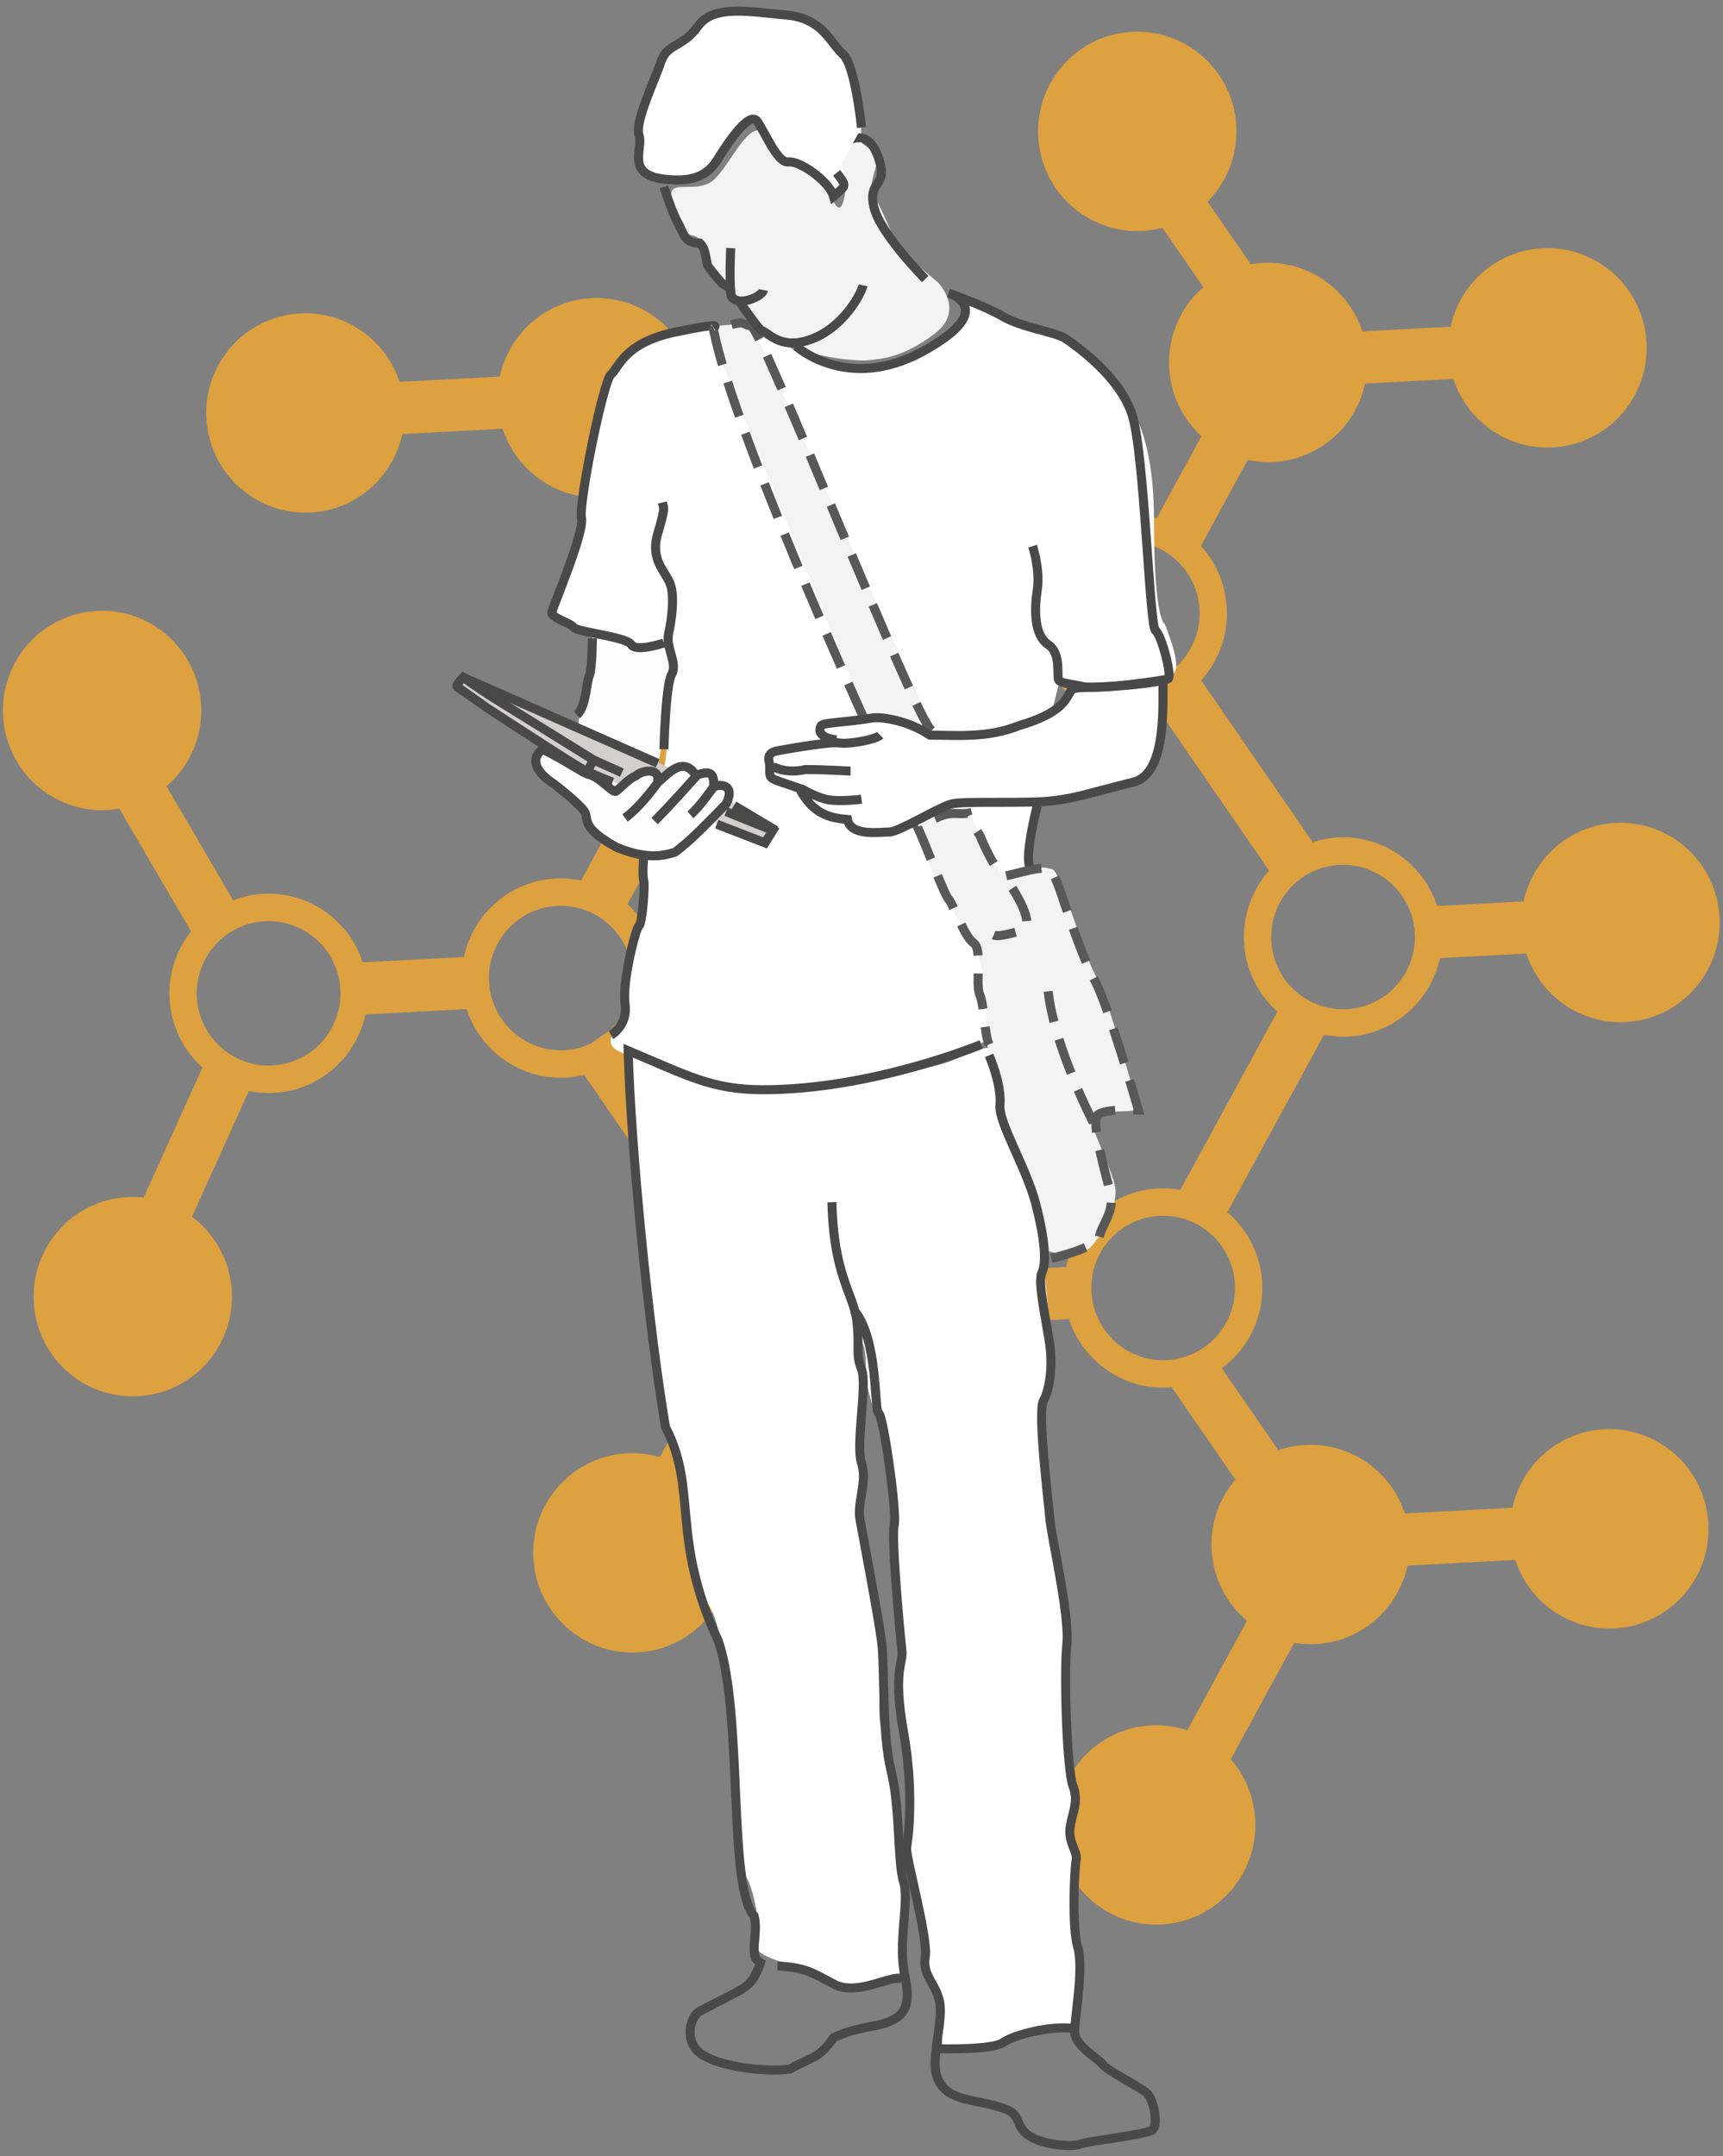 <?xml version="1.0" encoding="UTF-8" standalone="no"?>
<svg width="191px" height="239px" viewBox="0 0 191 239" version="1.1" xmlns="http://www.w3.org/2000/svg" xmlns:xlink="http://www.w3.org/1999/xlink" xmlns:sketch="http://www.bohemiancoding.com/sketch/ns">
    <rect x="0" y="0" width="191" height="239" fill="#808080" stroke="none"/>
    <!-- Generator: Sketch 3.5.2 (25235) - http://www.bohemiancoding.com/sketch -->
    <title>University</title>
    <desc>Created with Sketch.</desc>
    <defs>
        <path id="path-1" d="M10.333,26.345 C10.333,26.345 10.174,29.606 10.347,31.337 C10.519,33.068 13.795,31.856 13.968,30.991"></path>
    </defs>
    <g id="Page-2" stroke="none" stroke-width="1" fill="none" fill-rule="evenodd" sketch:type="MSPage">
        <g id="Desktop-HD-Copy-2" sketch:type="MSArtboardGroup" transform="translate(-570, -1049)">
            <g id="University" sketch:type="MSLayerGroup" transform="translate(489, 979)">
                <g id="noun_107944" transform="translate(177.674, 179.968) rotate(204) translate(-177.674, -179.968) translate(45.174, 42.968)" fill="#FCAB2A" opacity="0.751" sketch:type="MSShapeGroup">
                    <path d="M216.063,161.507 C215.609,161.507 215.165,161.545 214.729,161.596 L207.496,147.604 C209.213,145.656 210.264,143.096 210.264,140.286 C210.264,137.212 209.019,134.43 207.001,132.427 C207.052,132.356 207.115,132.288 207.159,132.204 L214.294,118.4 C214.873,118.494 215.46,118.555 216.065,118.555 C222.144,118.555 227.061,113.605 227.061,107.503 C227.061,101.4 222.144,96.451 216.065,96.451 C209.988,96.451 205.071,101.4 205.071,107.503 C205.071,110.924 206.617,113.978 209.047,116.007 L202.055,129.534 C202.036,129.555 202.036,129.576 202.027,129.597 C201.146,129.367 200.228,129.234 199.277,129.234 C194.196,129.234 189.937,132.697 188.673,137.398 C188.664,137.398 188.655,137.391 188.655,137.391 L177.446,137.391 C176.172,132.694 171.911,129.234 166.839,129.234 C166.145,129.234 165.47,129.306 164.812,129.431 L153.168,110.48 C155.266,108.465 156.583,105.631 156.583,102.485 C156.583,99.545 155.436,96.88 153.567,94.901 C153.621,94.845 153.666,94.8 153.712,94.737 L158.658,86.688 C159.777,87.077 160.99,87.3 162.242,87.3 C168.32,87.3 173.238,82.353 173.238,76.248 C173.238,70.146 168.32,65.199 162.242,65.199 C156.175,65.199 151.248,70.143 151.248,76.248 C151.248,78.991 152.252,81.494 153.89,83.426 L148.809,91.696 C148.771,91.762 148.757,91.827 148.72,91.898 C147.732,91.6 146.683,91.435 145.587,91.435 C140.518,91.435 136.254,94.896 134.986,99.592 L112.558,99.592 C111.292,94.896 107.029,91.435 101.959,91.435 C101.833,91.435 101.709,91.452 101.585,91.454 L95.067,80.85 C96.946,78.866 98.107,76.19 98.107,73.233 C98.107,70.047 96.754,67.183 94.605,65.163 L101.852,53.379 C103.087,53.862 104.428,54.137 105.832,54.137 C111.909,54.137 116.829,49.19 116.829,43.087 C116.829,36.982 111.909,32.035 105.832,32.035 C99.761,32.035 94.841,36.982 94.841,43.087 C94.841,45.67 95.726,48.037 97.203,49.92 L89.503,62.451 C88.732,62.282 87.933,62.184 87.11,62.184 C82.041,62.184 77.777,65.645 76.509,70.338 L64.557,70.338 C63.291,65.645 59.027,62.184 53.958,62.184 C47.881,62.184 42.961,67.131 42.961,73.233 C42.961,79.338 47.881,84.286 53.958,84.286 C59.027,84.286 63.291,80.827 64.557,76.129 L76.509,76.129 C77.777,80.827 82.038,84.286 87.11,84.286 C88.164,84.286 89.178,84.128 90.143,83.851 L95.922,93.25 C92.937,95.227 90.963,98.622 90.963,102.485 C90.963,105.643 92.287,108.486 94.406,110.501 L82.681,129.579 C81.821,129.363 80.929,129.236 80.004,129.236 C74.932,129.236 70.671,132.697 69.402,137.393 L59.807,137.393 C58.539,132.697 54.278,129.236 49.206,129.236 C43.129,129.236 38.209,134.185 38.209,140.288 C38.209,146.39 43.129,151.34 49.206,151.34 C54.278,151.34 58.539,147.879 59.807,143.178 L69.402,143.178 C70.668,147.879 74.932,151.34 80.004,151.34 C80.978,151.34 81.915,151.199 82.814,150.96 L94.224,169.521 C92.21,171.526 90.963,174.301 90.963,177.372 C90.963,180.042 91.906,182.493 93.472,184.4 L87.788,193.654 C86.879,193.412 85.937,193.268 84.954,193.268 C79.882,193.268 75.621,196.732 74.352,201.425 L64.554,201.425 C63.291,196.732 59.029,193.268 53.953,193.268 C47.881,193.268 42.957,198.218 42.957,204.321 C42.957,210.421 47.881,215.373 53.953,215.373 C59.027,215.373 63.291,211.912 64.554,207.218 L74.352,207.218 C75.621,211.912 79.882,215.373 84.954,215.373 C85.417,215.373 85.865,215.335 86.307,215.283 L90.734,222.48 C88.514,224.499 87.113,227.418 87.113,230.661 C87.113,236.761 92.037,241.713 98.109,241.713 C104.181,241.713 109.105,236.761 109.105,230.661 C109.105,224.553 104.181,219.608 98.109,219.608 C97.343,219.608 96.6,219.691 95.88,219.834 L91.699,213.036 C94.282,211.017 95.95,207.868 95.95,204.318 C95.95,201.287 94.736,198.547 92.775,196.549 L98.188,187.741 C99.366,188.171 100.63,188.42 101.961,188.42 C106.828,188.42 110.946,185.238 112.392,180.833 L135.158,180.833 C136.605,185.238 140.726,188.42 145.592,188.42 C146.393,188.42 147.178,188.331 147.923,188.166 L152.577,195.736 C150.096,197.765 148.503,200.855 148.503,204.318 C148.503,210.418 153.43,215.37 159.497,215.37 C164.578,215.37 168.83,211.909 170.103,207.216 L181.225,207.216 C182.499,211.909 186.758,215.37 191.829,215.37 C197.906,215.37 202.826,210.418 202.826,204.318 C202.826,198.216 197.906,193.266 191.829,193.266 C186.758,193.266 182.499,196.729 181.225,201.423 L170.096,201.423 C168.823,196.729 164.571,193.266 159.49,193.266 C158.95,193.266 158.422,193.32 157.896,193.398 L153.03,185.48 C155.212,183.461 156.581,180.58 156.581,177.37 C156.581,174.081 155.142,171.134 152.871,169.107 L164.027,150.957 C164.926,151.199 165.867,151.338 166.837,151.338 C171.909,151.338 176.17,147.877 177.443,143.176 L188.652,143.176 C188.652,143.176 188.662,143.171 188.671,143.171 C189.935,147.872 194.194,151.338 199.275,151.338 C200.45,151.338 201.588,151.145 202.655,150.798 L209.372,163.808 C206.755,165.823 205.066,168.992 205.066,172.561 C205.066,178.671 209.984,183.613 216.06,183.613 C222.139,183.613 227.057,178.671 227.057,172.561 C227.059,166.464 222.139,161.507 216.063,161.507 L216.063,161.507 Z M145.585,94.478 C149.991,94.478 153.549,98.061 153.549,102.485 C153.549,106.904 149.991,110.489 145.585,110.489 C141.181,110.489 137.623,106.904 137.623,102.485 C137.623,98.061 141.181,94.478 145.585,94.478 L145.585,94.478 Z M93.988,102.485 C93.988,98.064 97.551,94.478 101.954,94.478 C106.353,94.478 109.916,98.061 109.916,102.485 C109.916,106.904 106.353,110.489 101.954,110.489 C97.551,110.489 93.988,106.902 93.988,102.485 L93.988,102.485 Z M72.037,140.286 C72.037,135.864 75.6,132.281 80.001,132.281 C84.4,132.281 87.968,135.864 87.968,140.286 C87.968,144.707 84.4,148.292 80.001,148.292 C75.6,148.292 72.037,144.707 72.037,140.286 L72.037,140.286 Z M101.957,185.372 C97.553,185.372 93.99,181.787 93.99,177.37 C93.99,172.949 97.553,169.363 101.957,169.363 C106.356,169.363 109.918,172.949 109.918,177.37 C109.918,181.787 106.353,185.372 101.957,185.372 L101.957,185.372 Z M153.549,177.37 C153.549,181.787 149.991,185.372 145.585,185.372 C141.181,185.372 137.623,181.787 137.623,177.37 C137.623,172.949 141.181,169.363 145.585,169.363 C149.991,169.363 153.549,172.949 153.549,177.37 L153.549,177.37 Z M145.585,166.318 C140.31,166.318 135.899,170.061 134.836,175.046 L112.701,175.046 C111.638,170.061 107.229,166.318 101.954,166.318 C101.011,166.318 100.106,166.45 99.235,166.67 L87.802,148.067 C89.773,146.069 90.991,143.322 90.991,140.286 C90.991,137.2 89.727,134.413 87.704,132.408 L99.483,113.244 C100.275,113.427 101.102,113.532 101.952,113.532 C107.021,113.532 111.285,110.074 112.551,105.378 L134.979,105.378 C136.247,110.074 140.511,113.532 145.58,113.532 C146.444,113.532 147.281,113.427 148.08,113.237 L159.602,131.978 C157.298,134.002 155.841,136.97 155.841,140.288 C155.841,143.324 157.058,146.073 159.034,148.069 L147.692,166.525 C147.008,166.391 146.307,166.318 145.585,166.318 L145.585,166.318 Z M166.839,148.292 C162.436,148.292 158.878,144.707 158.878,140.286 C158.878,137.804 160.025,135.613 161.786,134.143 C161.824,134.131 161.859,134.134 161.884,134.115 L163.921,132.852 C164.83,132.493 165.809,132.279 166.839,132.279 C171.236,132.279 174.801,135.862 174.801,140.283 C174.801,144.707 171.234,148.292 166.839,148.292 L166.839,148.292 Z M191.304,140.286 C191.304,135.864 194.871,132.281 199.275,132.281 C203.669,132.281 207.236,135.864 207.236,140.286 C207.236,144.707 203.669,148.292 199.275,148.292 C194.873,148.292 191.304,144.707 191.304,140.286 L191.304,140.286 Z" id="Shape" transform="translate(132.635, 136.874) rotate(-27) translate(-132.635, -136.874) "></path>
                </g>
                <path d="M185.466,296.746 L190.984,296.573 L194.951,295.188 L199.607,294.496 C199.607,294.496 201.676,288.955 200.814,287.224 C199.951,285.493 200.469,277.875 200.469,277.875 C200.469,277.875 199.779,273.893 199.779,273.027 C199.779,272.162 200.469,269.738 200.469,269.738 L199.434,265.756 C199.434,265.756 199.262,254.156 199.262,252.425 C199.262,250.693 196.847,234.592 196.847,234.592 L196.33,226.108 L197.71,221.088 L196.847,211.219 C196.847,211.219 197.71,206.025 196.503,204.467 C195.295,202.909 193.226,195.464 193.226,195.464 C193.226,195.464 191.157,189.058 191.157,186.981 C191.157,184.903 187.88,187.327 185.121,188.019 C182.362,188.712 173.223,191.309 169.774,190.616 C166.325,189.924 157.358,188.712 157.358,188.712 L150.633,186.288 L154.426,227.494 L156.668,232.514 C156.668,232.514 157.185,246.538 158.91,247.231 C160.634,247.923 161.669,256.06 161.669,256.06 C161.669,256.06 162.186,276.836 163.393,277.702 C164.601,278.568 165.463,284.627 164.945,285.493 C164.428,286.358 166.153,287.051 169.429,288.09 C172.705,289.129 174.257,291.206 176.844,290.167 C179.431,289.129 181.155,289.302 181.155,289.302 L181.328,276.663 C181.328,276.663 180.12,265.063 178.913,262.293 C177.706,259.523 179.431,253.463 178.568,250.866 C177.706,248.269 175.982,237.881 176.154,236.496 C176.327,235.111 177.016,232.688 176.672,230.091 C176.327,227.494 177.534,221.261 176.672,219.01 C175.809,216.759 177.361,226.455 178.396,227.32 C179.431,228.186 179.948,234.938 179.948,235.977 C179.948,237.016 180.12,246.365 180.638,247.057 C181.155,247.75 180.983,255.541 180.465,256.926 C179.948,258.311 181.672,262.812 181.845,265.409 C182.017,268.006 181.328,279.087 182.88,281.338 C184.432,283.588 183.052,289.129 184.087,289.821 C185.121,290.514 185.466,296.746 185.466,296.746 Z" id="Path-84" fill="#FFFFFF" sketch:type="MSShapeGroup"></path>
                <path d="M190.467,185.249 C190.467,185.249 184.604,188.539 182.707,188.539 C180.81,188.539 170.981,195.983 155.806,188.712 C151.667,186.807 147.356,186.981 149.081,184.384 C150.805,181.787 150.288,178.497 150.46,177.458 C150.633,176.42 152.357,171.052 152.357,171.052 L152.529,164.993 C152.529,164.993 155.289,154.778 154.944,150.796 C154.599,146.814 155.806,143.351 155.806,143.351 L155.116,141.101 L152.357,141.793 C152.357,141.793 143.907,139.716 143.045,138.677 C142.183,137.638 142.01,137.638 143.562,134.175 C145.114,130.713 145.804,119.113 146.666,118.42 C147.529,117.728 146.839,111.322 151.15,108.898 C155.461,106.474 163.911,105.608 164.773,106.128 C165.635,106.647 169.429,109.764 174.43,110.629 C179.431,111.495 186.673,107.167 187.363,105.955 C188.053,104.743 187.363,103.358 188.57,103.358 C189.777,103.358 194.606,107.167 196.33,106.994 C198.055,106.82 203.228,110.11 204.263,112.014 C205.297,113.919 208.919,116.343 208.919,127.596 C208.919,138.85 210.126,139.196 210.126,139.196 C210.126,139.196 212.023,143.698 211.16,144.563 C210.298,145.429 208.401,145.602 207.884,145.429 C207.367,145.256 201.676,146.641 200.814,145.948 C199.951,145.256 198.917,145.602 198.572,145.429 C198.227,145.256 194.261,163.954 194.951,165.685 C195.64,167.417 190.467,185.249 190.467,185.249 Z" id="Path-85" fill="#FFFFFF" sketch:type="MSShapeGroup"></path>
                <path d="M189.432,176.073 C191.153,180.499 189.605,185.249 190.984,187.327 C192.364,189.404 191.847,193.04 191.847,193.04 L195.468,201.524 L197.02,208.622 C197.02,208.622 200.469,209.834 202.021,208.103 C203.573,206.371 204.952,203.428 204.607,201.524 C204.263,199.619 201.503,194.079 201.848,193.56 C202.193,193.04 207.367,193.386 207.194,192.867 C207.022,192.348 203.918,180.748 202.538,178.324 C201.159,175.9 198.572,166.724 197.71,166.378 C196.847,166.032 194.778,166.032 193.916,166.551 C193.054,167.07 191.502,167.417 189.95,163.435 C188.398,159.453 164.256,105.782 164.256,105.782 L160.462,106.128 C160.462,106.128 159.6,106.82 160.634,109.244 C161.669,111.668 183.914,166.724 185.984,170.014 C188.053,173.303 187.712,171.648 189.432,176.073 Z" id="Path-83" fill="#F3F3F3" sketch:type="MSShapeGroup"></path>
                <path d="M166.842,153.393 C166.842,153.393 165.635,153.566 166.325,154.778 C167.015,155.99 166.325,155.99 166.325,155.99 L169.601,157.548 L170.808,159.106 L173.568,160.665 L174.775,160.838 L177.016,162.05 L180.293,161.876 C180.293,161.876 186.328,158.76 187.363,158.76 C188.398,158.76 198.744,158.587 198.744,158.587 L207.194,156.509 C207.194,156.509 209.436,154.778 209.953,152.7 C210.471,150.623 210.126,145.429 210.126,145.429 L200.641,145.948 C200.641,145.948 199.779,147.68 198.572,148.545 C197.365,149.411 190.812,151.315 189.95,151.315 L184.087,151.315 C184.087,151.315 179.086,148.892 176.672,149.411 C174.257,149.93 172.533,150.103 172.533,150.103 C172.533,150.103 171.326,150.796 172.188,151.315 C173.05,151.835 172.188,152.527 172.188,152.527 L166.842,153.393 Z" id="Path-86" fill="#FFFFFF" sketch:type="MSShapeGroup"></path>
                <path d="M146.666,140.235 L146.321,145.602 L145.287,148.718 C145.287,148.718 144.769,154.605 143.735,154.605 C142.7,154.605 141.493,152.7 140.803,153.22 C140.114,153.739 140.114,154.951 140.114,154.951 L143.045,157.548 L145.804,159.972 L147.011,162.223 L150.977,164.647 L154.254,164.647 L156.841,163.781 L159.772,160.838 C159.772,160.838 161.841,158.933 161.841,158.587 C161.841,158.241 161.841,157.375 161.841,157.375 L160.807,156.856 L159.945,156.336 L159.6,155.471 L158.22,155.817 L157.013,155.124 C157.013,155.124 155.289,155.297 154.944,155.644 C154.599,155.99 153.909,156.682 153.909,156.682 L153.737,155.99 C153.737,155.99 154.426,152.874 154.771,148.199 C155.116,143.524 155.806,145.429 155.806,144.217 C155.806,143.005 155.116,141.447 155.116,141.447 C155.116,141.447 152.702,141.62 152.357,141.62 C152.012,141.62 148.218,140.408 148.218,140.408 L146.666,140.235 Z" id="Path-87" fill="#FDFDFD" sketch:type="MSShapeGroup"></path>
                <path d="M160.117,161.011 C159.841,160.74 161.387,159.354 161.497,158.414 C161.626,157.303 160.328,156.62 159.945,156.336 C159.071,155.691 157.403,155.603 156.496,155.124 C156.004,154.865 154.899,156.742 154.426,156.509 C153.673,156.138 153.567,155.92 152.874,155.644 C152.341,155.43 150.392,157.205 149.943,157.029 C148.258,156.367 146.149,155.471 146.149,155.471 L131.664,146.295 L132.526,145.083 L155.633,155.297 C155.633,155.297 156.247,154.924 157.53,155.297 C158.627,155.617 160.323,156.635 161.324,157.202 C161.734,157.434 161.509,158.566 161.841,158.76 C163.308,159.615 166.325,161.53 166.325,161.53 L165.98,163.261 C165.98,163.261 162.657,163.505 160.117,161.011 Z" id="Path-88" fill="#D4CFCF" sketch:type="MSShapeGroup"></path>
                <path d="M176.154,81.37 L176.672,86.737 L174.775,90.546 L173.395,91.412 L169.774,88.122 L168.049,87.43 L171.671,80.158 L176.154,81.37 Z" id="Path-90" fill="#FFFFFF" sketch:type="MSShapeGroup"></path>
                <path d="M184.949,101.28 C184.949,101.28 188.053,104.397 184.604,106.994 C181.155,109.591 178.913,109.764 177.189,109.937 C175.464,110.11 169.774,109.244 169.601,108.379 C169.429,107.513 170.636,107.686 168.049,107.513 C165.463,107.34 159.6,100.241 159.6,98.856 C159.6,97.471 158.737,96.259 157.703,96.086 C156.668,95.913 155.116,92.277 155.461,91.239 C155.806,90.2 158.048,91.239 159.772,90.2 C161.497,89.161 163.566,83.967 165.29,84.486 C167.015,85.006 166.497,87.256 167.532,87.603 C168.567,87.949 172.016,88.988 173.223,91.931 C174.43,94.874 174.775,90.892 174.775,90.2 C174.775,89.507 173.223,85.525 175.12,85.525 C177.016,85.525 178.396,87.603 178.396,87.603 C178.396,87.603 177.189,90.892 177.706,91.412 C178.224,91.931 180.638,97.644 180.638,97.644 L184.949,101.28 Z" id="Path-89" fill="#F3F3F3" sketch:type="MSShapeGroup"></path>
                <g id="pants" transform="translate(150.633, 185.769)" stroke="#494949" sketch:type="MSShapeGroup">
                    <path d="M39.145,0 C39.145,0 26.985,5.063 14.83,5.021 C9.277,5.002 6.597,3.461 0,0.693 C0.306,11.622 2.242,31.164 4.139,42.417 C7.76,49.343 4.656,54.71 10.002,66.136 C12.761,74.274 11.036,93.491 13.968,96.608 C14.485,98.685 13.278,101.109 14.658,101.802 C13.623,104.745 13.106,104.399 7.932,107.169 C6.898,107.688 6.036,110.631 8.277,112.017 C10.519,113.402 15.347,113.921 17.934,113.575 C20.348,112.19 21.038,112.536 22.763,110.112 C25.177,108.9 27.591,108.9 28.798,108.381 C30.005,107.861 31.557,107.169 30.695,103.36 C29.833,99.551 31.212,95.05 30.523,92.799 C29.833,90.548 30.178,84.662 29.143,80.506 C28.108,76.351 28.453,69.08 28.108,66.31 C27.763,63.54 26.039,54.537 25.694,52.632 C25.349,50.728 26.556,48.477 25.867,46.399 C25.177,44.322 26.556,37.743 25.867,36.011 C25.177,34.28 25.694,33.588 25.349,30.644 C25.004,27.701 22.763,25.624 22.59,17.486" id="Path-44"></path>
                    <path d="M16.555,102.148 C19.659,102.321 20.348,102.841 22.935,104.226 C25.522,105.438 28.971,103.187 30.35,103.533" id="Path-45"></path>
                    <path d="M25.004,29.432 C27.763,32.549 27.246,40.686 27.763,40.859 C28.281,41.032 29.833,51.94 29.488,53.325 C29.143,54.71 30.178,65.79 30.35,67.175 C30.523,68.56 29.315,69.426 30.523,76.178 C31.73,82.93 31.04,88.124 30.867,88.99 C30.695,89.856 33.282,99.032 32.937,101.109 C32.592,103.187 33.971,103.879 34.489,105.957 C35.006,108.034 33.627,112.017 34.144,114.094 C34.661,116.172 36.386,116.691 37.938,117.037 C39.49,117.384 41.731,117.73 42.594,118.422 C43.456,119.115 43.111,120.327 44.835,121.193 C46.56,122.058 49.319,122.231 50.181,121.885 C51.043,121.539 57.424,120.846 58.114,120.327 C58.803,119.807 58.286,116.864 57.424,116.172 C56.562,115.479 53.113,113.748 52.595,113.055 C52.078,112.363 49.491,110.978 49.491,109.42 C49.491,107.861 50.526,102.494 49.836,100.07 C49.146,97.647 49.491,91.241 49.664,90.375 C49.836,89.509 48.802,88.471 48.974,86.912 C49.146,85.354 50.009,83.969 49.319,82.238 C48.629,80.506 48.284,69.599 48.629,66.483 C48.974,63.366 46.905,54.537 46.732,52.459 C46.56,50.381 45.353,40.686 46.042,39.474 C46.732,38.262 47.077,35.665 46.732,33.241 C46.387,30.818 45.353,26.316 45.87,25.277 C46.387,24.239 46.215,21.642 45.18,17.659 C44.146,13.677 41.042,8.657 41.214,6.752 C41.386,4.848 40.524,2.424 40.007,1.212" id="Path-46"></path>
                    <path d="M34.316,111.324 C34.316,111.324 40.352,111.497 41.559,110.631 C42.766,109.766 46.905,108.727 49.319,109.073" id="Path-47"></path>
                </g>
                <g id="t-shirt" transform="translate(142.01, 102.319)" stroke="#494949" sketch:type="MSShapeGroup">
                    <path d="M6.725,82.411 C6.725,82.411 8.622,81.372 8.277,78.948 C7.932,76.524 9.484,70.465 9.829,70.292 C10.174,70.119 10.519,65.79 10.347,65.271 C10.174,64.751 10.347,62.674 10.347,62.674" id="Path-48"></path>
                    <path d="M12.588,50.728 C12.588,50.728 12.761,43.629 13.451,42.417 C14.14,41.205 12.761,39.474 13.106,37.916 C13.451,36.358 13.795,33.761 13.278,32.376 C12.761,30.991 11.036,29.779 11.899,26.835 C12.761,23.892 12.588,24.065 12.416,23.373" id="Path-49"></path>
                    <path d="M12.588,38.955 C12.588,38.955 9.484,39.994 8.967,39.128 C8.45,38.262 2.932,37.743 2.587,37.223 C2.242,36.704 -2.19796403e-13,36.185 0.172,35.492 C0.345,34.8 3.794,26.662 3.449,25.104 C3.104,23.546 5.863,9.869 6.725,9.176 C7.588,8.483 8.105,5.713 13.795,4.501 C19.486,3.29 18.107,3.982 18.107,3.982" id="Path-50"></path>
                    <path d="M27.246,6.06 C27.246,6.06 32.937,11.254 41.386,6.579 C49.836,1.904 44.146,0.173 44.146,0.173 C44.146,0.173 48.112,1.558 50.181,2.77 C52.25,3.982 56.044,4.501 57.079,5.194 C58.114,5.886 63.114,9.349 64.494,13.677 C65.873,18.006 66.391,37.05 67.081,37.57 C67.77,38.089 68.977,42.764 68.46,42.937 C67.943,43.11 60.7,44.149 59.148,43.802 C57.596,43.456 56.734,43.456 56.389,43.11 C56.044,42.764 56.734,40.167 55.182,39.128 C53.63,38.089 53.63,35.319 53.975,33.068 C54.32,30.818 53.458,28.221 53.458,28.221" id="Path-51"></path>
                    <path d="M53.975,56.96 C53.975,56.96 52.595,62.328 53.113,63.713" id="Path-52"></path>
                </g>
                <g id="bag" transform="translate(159.945, 105.782)" stroke="#595858" stroke-dasharray="4,2" sketch:type="MSShapeGroup">
                    <path d="M37.593,103.706 C37.593,103.706 42.766,102.494 42.938,101.282 C43.111,100.07 44.663,98.512 44.146,96.435 C43.628,94.357 41.904,88.471 42.766,87.778 C43.628,87.085 47.25,87.259 47.25,87.259 C47.25,87.259 43.973,75.832 42.421,72.889 C40.869,69.945 39.662,65.963 39.317,65.098 C38.972,64.232 38.11,61.116 37.42,60.596 C36.731,60.077 33.627,61.116 32.592,61.289 C31.557,61.462 29.66,56.787 29.66,56.787 C29.66,56.787 28.453,55.056 28.281,54.364 C27.074,54.537 26.588,54.076 24.832,54.883 C24.217,55.166 23.523,55.338 22.763,55.922 C23.625,57.653 25.694,63.366 26.211,63.886 C26.729,64.405 27.936,68.041 28.971,68.733 C30.005,69.426 29.143,73.235 29.66,74.447 C30.178,75.659 30.178,78.948 30.695,79.987" id="Path-53"></path>
                    <path d="M33.282,62.674 C33.282,62.674 36.041,66.829 34.316,67.348 C32.592,67.868 31.557,68.041 31.212,67.868" id="Path-54"></path>
                    <path d="M42.249,88.644 C42.249,88.644 37.938,80.333 37.248,74.101" id="Path-55"></path>
                    <path d="M16.727,43.629 C16.727,43.629 2.414,12.119 0.172,0.866 C3.966,-0.519 3.104,0.173 4.311,0.346 C5.518,0.519 22.245,43.456 24.315,45.188" id="Path-63"></path>
                </g>
                <g id="hands" transform="translate(140.286, 140.754)" stroke="#494949" sketch:type="MSShapeGroup">
                    <path d="M33.454,11.254 C33.454,11.254 31.04,11.08 31.73,9.695 C31.91,9.333 34.316,9.349 37.42,8.83 C38.252,8.691 41.214,9.003 43.801,10.734 C46.732,10.734 50.181,11.08 53.63,9.695 C58.584,8.237 58.819,6.728 59.493,5.713 C59.838,5.194 63.977,5.713 69.667,4.675 C69.495,6.233 70.318,14.943 66.391,15.928 C60.873,17.313 60.183,17.659 57.424,18.006 C54.665,18.352 47.594,18.006 46.215,18.352 C44.835,18.698 40.352,21.468 39.317,21.468 C38.282,21.468 35.006,21.988 34.661,20.083 C32.764,19.91 30.867,19.564 29.315,16.621 C25.867,15.409 26.039,15.755 26.039,14.37 C26.556,14.543 25.004,12.812 26.901,12.466 C28.798,12.119 32.937,11.427 33.799,11.6 C34.661,11.773 37.765,11.254 38.282,10.734" id="Path-56"></path>
                    <path d="M26.384,14.197 C26.384,14.197 27.763,15.062 30.005,14.543 C32.247,14.543 34.661,14.716 35.006,14.716" id="Path-57"></path>
                    <path d="M29.488,16.621 C29.488,16.621 30.867,17.486 32.247,17.833 C33.627,18.179 36.213,17.833 36.213,17.833" id="Path-58"></path>
                    <path d="M2.069,16.101 C2.069,16.101 -1.38,14.024 0.862,12.292 C3.621,13.677 5.001,14.716 5.863,15.062 C7.07,15.236 8.622,17.14 8.967,16.967 C9.312,16.794 10.347,15.582 11.209,15.236 C11.726,14.716 13.795,14.197 13.623,15.755 C13.623,16.621 16.037,12.466 17.762,15.062 C18.107,15.409 20.003,13.851 19.831,16.448 C20.693,16.101 22.245,16.274 21.211,18.352 C19.314,20.256 17.417,22.334 15.52,23.719 C14.313,24.065 12.588,24.585 9.14,23.2 C5.001,20.949 6.036,20.083 5.518,19.218 C5.001,18.352 2.069,16.101 2.069,16.101 Z" id="Path-59"></path>
                    <path d="M13.795,15.755 C13.795,15.755 11.899,18.525 10.002,19.91" id="Path-60"></path>
                    <path d="M17.934,15.236 C17.934,15.236 15.175,18.352 13.278,20.256" id="Path-61"></path>
                    <path d="M19.831,16.448 C19.831,16.448 18.279,18.698 17.244,19.564" id="Path-62"></path>
                    <path d="M6.38,0 C6.38,0 6.38,3.29 6.036,4.155 C5.691,5.021 5.691,7.618 4.656,8.483" id="Path-64"></path>
                </g>
                <g id="head" transform="translate(151.667, 71.155)">
                    <path d="M31.902,29.779 C31.902,29.779 26.901,24.758 26.211,21.815 C25.522,18.871 27.591,19.564 26.901,16.967 C26.211,14.37 25.004,13.504 23.107,14.543" id="Path-65" stroke="#494949" sketch:type="MSShapeGroup"></path>
                    <path d="M24.832,12.985 C24.832,12.985 24.142,6.06 22.763,4.848 C21.383,3.636 20.521,0.866 16.555,0.519 C12.588,0.173 8.45,-0.693 6.725,1.731 C5.001,4.155 3.276,3.636 2.587,5.713 C1.897,7.791 -0.345,12.466 0.172,13.851 C0.69,15.236 -1.38,18.179 2.932,18.698 C7.243,19.218 8.277,17.486 9.14,16.101 C10.002,14.716 12.416,11.08 13.278,12.292 C14.14,13.504 15.52,16.967 16.727,16.794 C17.934,16.621 21.211,18.871 21.728,20.603 C23.107,19.391 23.28,19.564 22.073,18.006" id="Path-66" stroke="#494949" fill="#FFFFFF" sketch:type="MSShapeGroup"></path>
                    <path d="M2.932,19.564 C2.932,19.564 3.794,22.334 4.484,23.546 C5.173,24.758 5.173,25.797 6.898,25.797 C7.415,26.316 7.415,26.489 7.76,28.221 C7.925,28.551 8.484,29.22 9.212,30.073 C9.445,30.346 9.914,30.512 10.174,30.818 C10.468,31.164 10.211,31.481 10.519,31.856 C10.704,32.082 11.203,32.144 11.381,32.376 C11.507,32.54 11.832,33.046 11.952,33.208 C12.801,34.347 13.497,35.372 13.795,35.492 C14.658,35.838 16.037,37.743 19.486,36.358 C22.935,34.973 24.832,31.337 25.004,30.471" id="Path-67" stroke="#494949" sketch:type="MSShapeGroup"></path>
                    <g id="Path-68">
                        <use stroke="none" sketch:type="MSShapeGroup" xlink:href="#path-1"></use>
                        <use stroke="#494949" stroke-width="1" xlink:href="#path-1"></use>
                    </g>
                </g>
                <g id="tablet" transform="translate(131.319, 144.909)" stroke="#494949" sketch:type="MSShapeGroup">
                    <path d="M17.589,11.773 C17.072,11.6 16.21,11.254 14.658,10.561 C13.74,10.152 3.794,3.636 3.794,3.636 L0.345,1.212 C0.345,1.212 0.172,1.039 1.035,0.173 C2.242,1.039 3.794,2.078 3.794,2.078 L15.52,9.349 L18.624,10.734" id="Path-69"></path>
                    <path d="M1.035,0.173 L22.59,9.695" id="Path-70"></path>
                    <path d="M29.143,16.448 L34.489,18.525 L35.351,17.14 L30.178,15.062" id="Path-71"></path>
                    <path d="M35.696,17.14 L31.04,14.37" id="Path-72"></path>
                    <path d="M15.52,9.176 L14.83,10.561" id="Path-73"></path>
                </g>
            </g>
        </g>
    </g>
</svg>